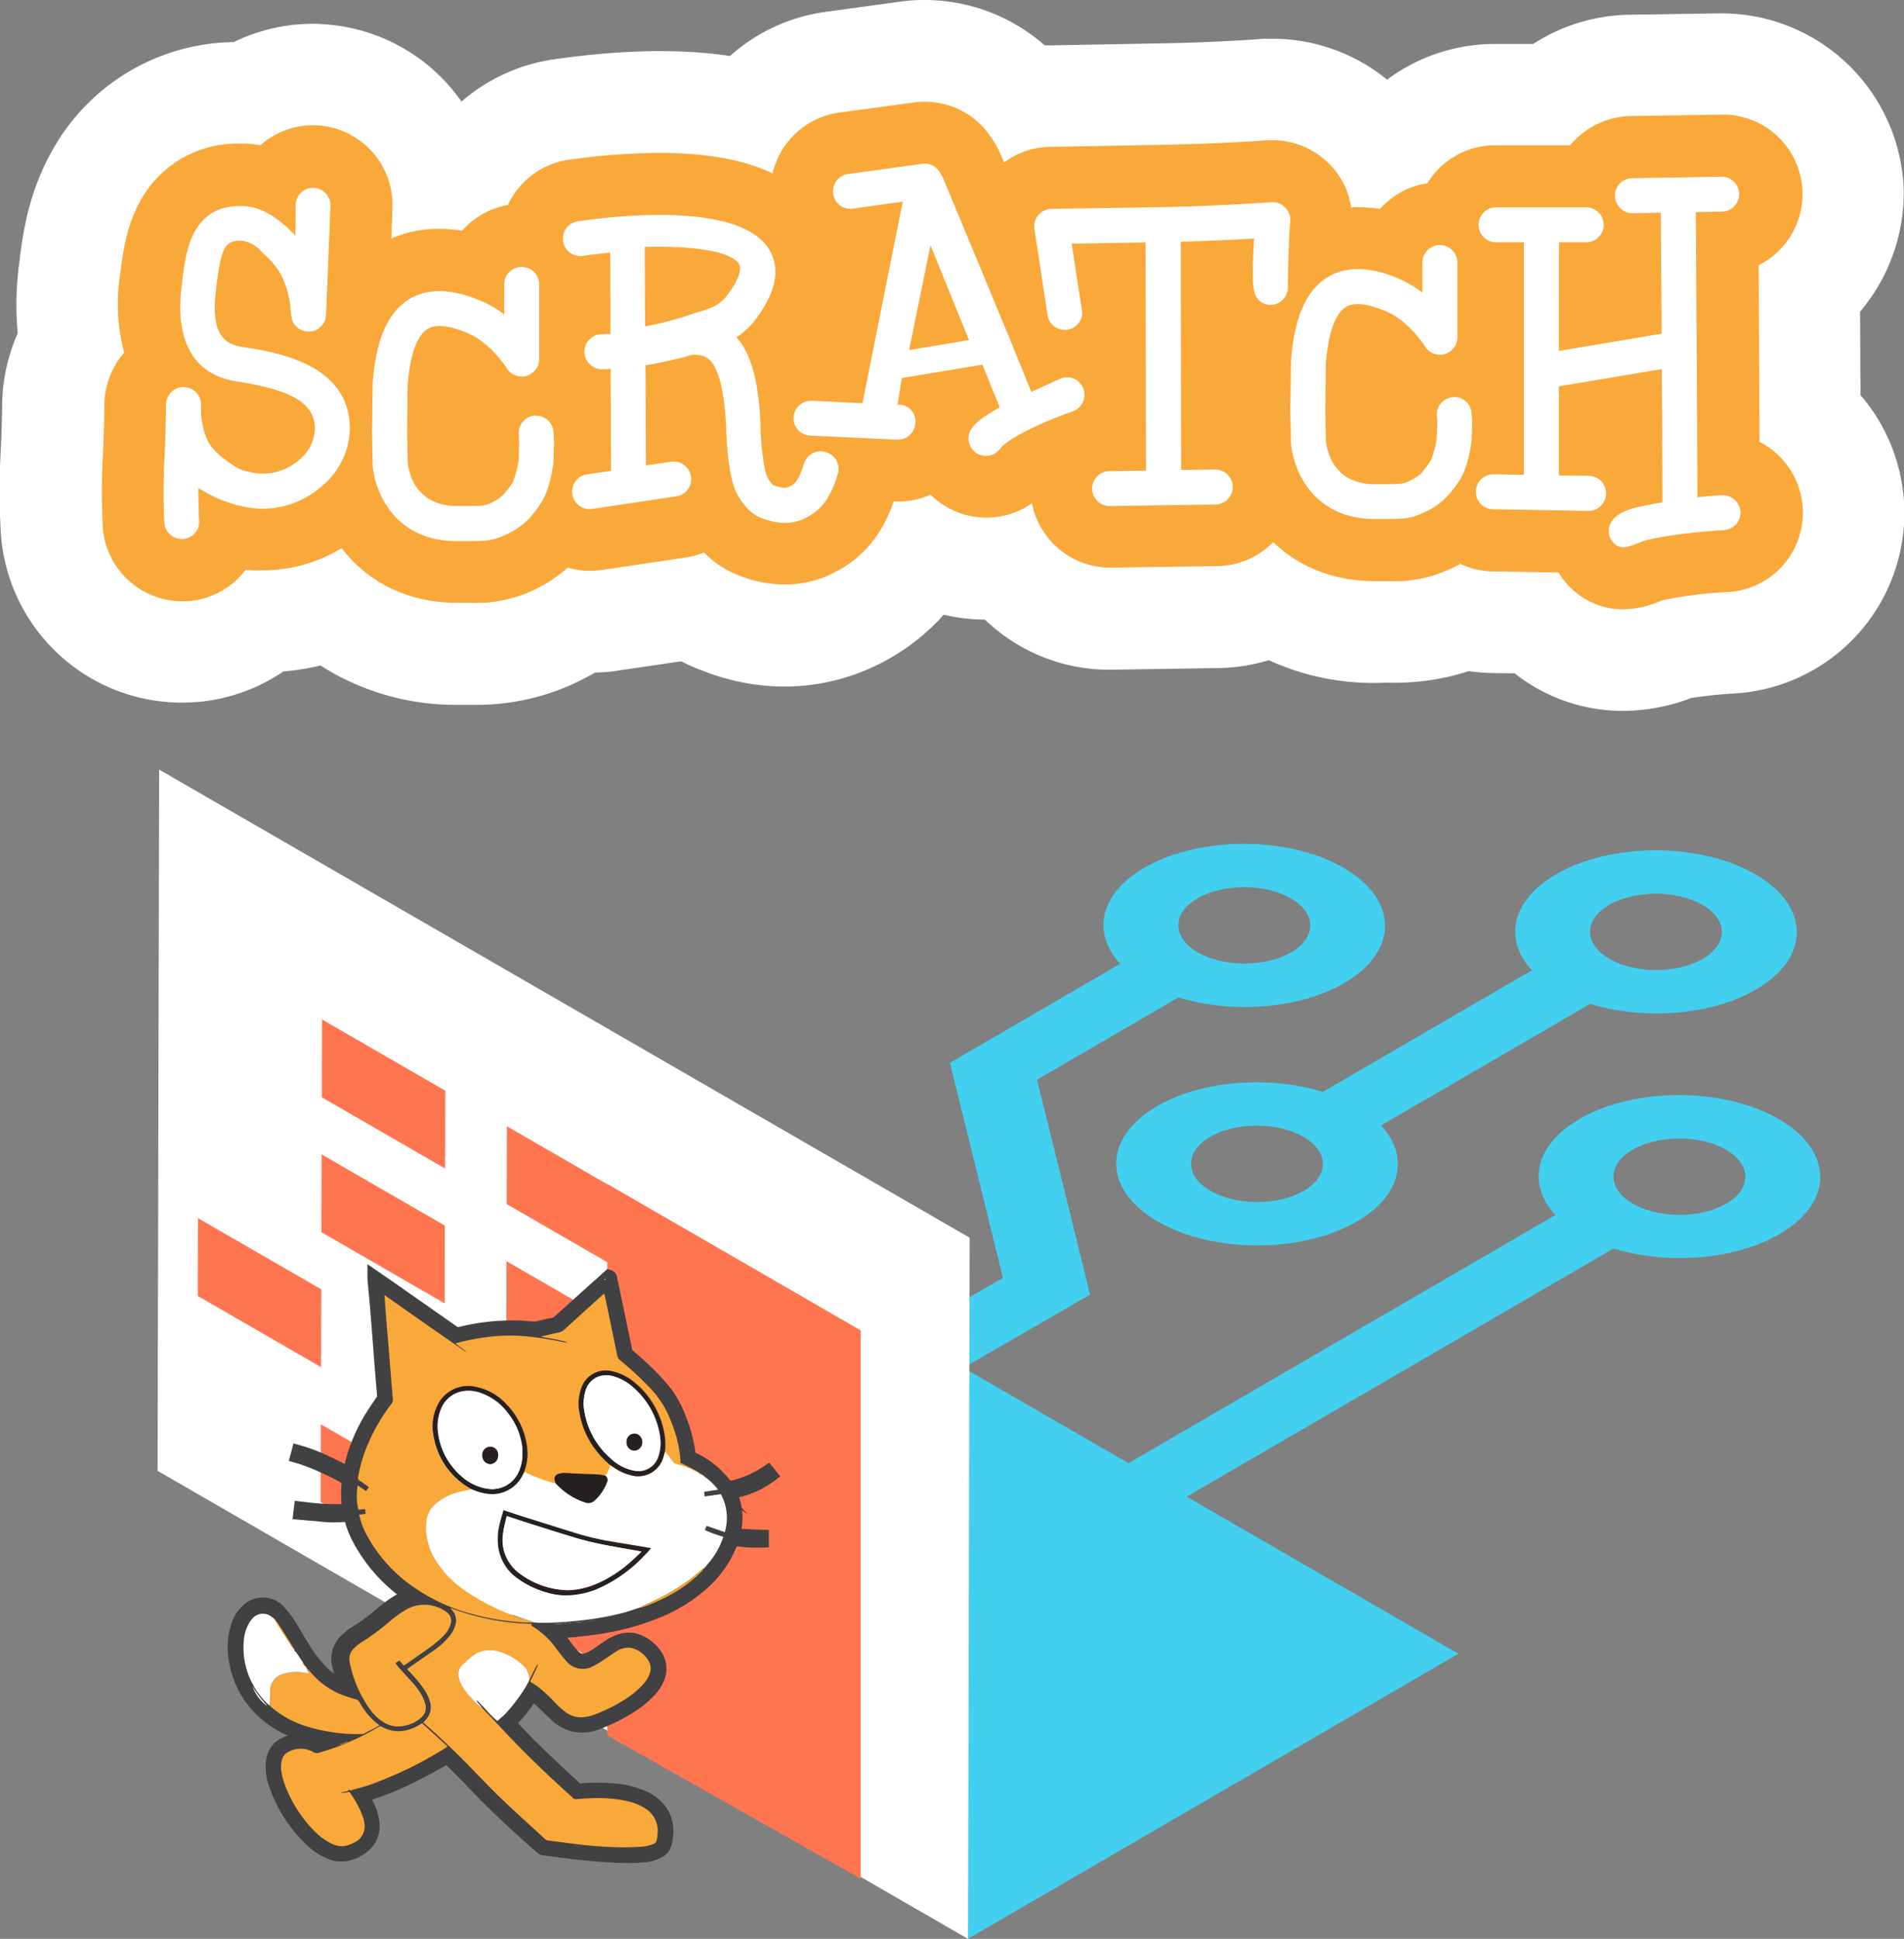 <svg xmlns="http://www.w3.org/2000/svg" viewBox="0 0 411.06 418.43">
  <rect x="0" y="0" width="411.06" height="418.43" fill="#808080" stroke="none"/>
  <defs>
    <style>
      .cls-1 {
        fill: #fff;
      }

      .cls-2 {
        fill: #f9a83a;
      }

      .cls-3 {
        fill: #43cfef;
      }

      .cls-4 {
        fill: #ff7550;
      }

      .cls-5 {
        isolation: isolate;
      }

      .cls-6 {
        fill: #414042;
      }

      .cls-7 {
        fill: none;
      }

      .cls-8 {
        fill: #f7a31f;
      }

      .cls-9 {
        fill: #262121;
      }
    </style>
  </defs>
  <title>Asset 3</title>
  <g id="Layer_2" data-name="Layer 2">
    <g id="elements">
      <g>
        <g>
          <path class="cls-1" d="M374.46,149.66a88.74,88.74,0,0,0-9.39,1,41.76,41.76,0,0,1-14.66,2.76A37.64,37.64,0,0,1,327,145.31l-5-.06a44.26,44.26,0,0,1-4.94-.41,51.3,51.3,0,0,1-16.76,2.5l-1.47,0a54.21,54.21,0,0,1-24.9-4.86A40,40,0,0,1,263,144.18l-23.12.35a38.69,38.69,0,0,1-27.24-10.81,39.75,39.75,0,0,1-8.89-1.06,46.48,46.48,0,0,1-14.69,11c-11.71,5.64-25,6-37.61,1a40.66,40.66,0,0,1-4.36-1.94l-14.15,2.07a6.5,6.5,0,0,1-.75.12c-1.32.13-2.54.22-3.73.25-1.57.91-3.1,1.66-4.51,2.35a50.55,50.55,0,0,1-22,4.6l-1.35,0c-.69,0-1.35,0-1.94,0a54,54,0,0,1-29.47-8.49,52.56,52.56,0,0,1-8,1.28,38.82,38.82,0,0,1-19.6,6.67c-.69,0-1.53.07-2.38.07a39.2,39.2,0,0,1-39-36.14v-.19a6.32,6.32,0,0,1-.06-.75,158.88,158.88,0,0,1,0-17.2c.22-3.47.31-9.45.31-10.27v-.34A39.93,39.93,0,0,1,3.83,71.9a65.7,65.7,0,0,1,.31-15l.19-1.59c.6-4.61,1.73-13.13,6.39-21.8A45.54,45.54,0,0,1,50.46,9.08a39,39,0,0,1,17.1-3.94c.56,0,1.16,0,1.72.06A39.23,39.23,0,0,1,99.63,21.92a38.94,38.94,0,0,1,19.92-9.11q22-3.15,38.05-.72a38.81,38.81,0,0,1,20.57-9.52l16-2.19A35.26,35.26,0,0,1,199.65,0a39.29,39.29,0,0,1,25.9,9.8c.35,0,.72,0,1.07,0l23.77-.44c9.92-.15,18.85-.72,20.79-.87.72-.07,1.44-.13,2.16-.13.53,0,1,0,1.44,0a39.14,39.14,0,0,1,24.68,8.83,38.91,38.91,0,0,1,23.36-7.7H331a39.3,39.3,0,0,1,20.38-6.3l20.11-.31h.34A39.37,39.37,0,0,1,411,41.18a39.77,39.77,0,0,1-9.43,26.09l.1,18a39,39,0,0,1-27.19,64.39Z"/>
          <path class="cls-2" d="M373.08,127.77a88.83,88.83,0,0,0-14.15,1.78l-.85.32a20.61,20.61,0,0,1-7.67,1.63,16,16,0,0,1-10.93-4.29,15.28,15.28,0,0,1-3-3.67l-14.19-.22a17.15,17.15,0,0,1-7-1.63c-.88.47-1.75.88-2.57,1.26A28.25,28.25,0,0,1,300,125.42l-2,0c-.37,0-.75,0-1.13,0-9.3,0-16.72-3.35-22-8.42l0,0a17.15,17.15,0,0,1-12.12,5.17l-23.14.34a17.24,17.24,0,0,1-16.82-13.9,17.15,17.15,0,0,1-20.11-.32,16.29,16.29,0,0,1-1.81-1.53,16.84,16.84,0,0,1-7,1.47h-.9c-2.73,7.61-6.92,12.47-13.41,15.6a23.24,23.24,0,0,1-10.11,2.32,26.58,26.58,0,0,1-10-2,20.84,20.84,0,0,1-7.46-4.92,15.57,15.57,0,0,1-4,1.1l-18.19,2.69a21.44,21.44,0,0,1-2.47.16,16.17,16.17,0,0,1-4.76-.69,30.13,30.13,0,0,1-8,5.14,28.71,28.71,0,0,1-12.75,2.47l-1.94,0c-.41,0-.78,0-1.13,0-11.24,0-19.69-4.88-25-11.8a32.74,32.74,0,0,1-16.94,4.79A32.3,32.3,0,0,1,53,123l-.81,1a17.18,17.18,0,0,1-11.84,5.76c-.28,0-.66,0-1.06,0a17.21,17.21,0,0,1-17.1-16l0-.34a139.3,139.3,0,0,1,0-14.82c.25-4.1.34-11,.34-11.3v0A17.43,17.43,0,0,1,26.81,76.1a40.54,40.54,0,0,1-.94-16.38l.13-1c.5-3.76,1.16-9.43,4-14.82A23.8,23.8,0,0,1,51.74,31l1.69,0a26.22,26.22,0,0,1,2.79.35,17,17,0,0,1,11.34-4.32l.18,0a17.22,17.22,0,0,1,17,17.25v.19c0,.06-.09,3-.25,7a25.71,25.71,0,0,1,10.43-2.09,30.13,30.13,0,0,1,4.85.4,17.26,17.26,0,0,1,9.87-5.54,17.79,17.79,0,0,1,1.81-3,17.17,17.17,0,0,1,11.34-6.76A145.05,145.05,0,0,1,142.4,33c10.18,0,18.26,1.48,24.4,4.42a17.18,17.18,0,0,1,14.37-13.12l16.16-2.19a13.71,13.71,0,0,1,2.32-.16,17.22,17.22,0,0,1,12.53,5.42A23.39,23.39,0,0,1,216,33.23l.78,1.84a17,17,0,0,1,10.05-3.38l24-.44c11.68-.19,22.08-.91,22.61-1l.25,0c.38,0,.75,0,1.13,0A17.29,17.29,0,0,1,287,35.39a16.67,16.67,0,0,1,4.7,9.39,11.09,11.09,0,0,1,1.41-.06,33.42,33.42,0,0,1,4.85.37,16.91,16.91,0,0,1,10.21-5.54,17.12,17.12,0,0,1,14.63-8.2H339a17.38,17.38,0,0,1,13-6.3l19.92-.31a17.16,17.16,0,0,1,7.76,32.5c.1,18.67.16,30.38.19,38.12a17.16,17.16,0,0,1-6.7,32.41Z"/>
          <polygon class="cls-2" points="200.89 52.93 196.27 75.55 209.2 73.41 200.89 52.93"/>
          <path class="cls-1" d="M52.14,74.84c-4.32-.67-6.62-3.57-5.48-12.51l.13-1.08c1-7.77,1.78-9.5,5.51-9.29a6.88,6.88,0,0,1,3.62,1.79c1.16,1.35,3.76,3.1,5.22,6.57a18.62,18.62,0,0,1,1.56,6l.23,2.19h0a3.78,3.78,0,0,0,7.42,0c.05-.25,1-23.8,1-24.19a3.8,3.8,0,0,0-3.75-3.79,3.76,3.76,0,0,0-3.77,3.75c0,.05,0,3.3-.08,6.58-3-3.23-6.77-6.13-11-6.38-11.39-.6-12.63,9.87-13.38,15.9l-.11,1.07C37.66,73.31,41.64,80.84,51,82.3c10.16,1.6,16.94,3.93,17,10.18a9.06,9.06,0,0,1-3.47,6.83,12,12,0,0,1-9.67,2.76,18.3,18.3,0,0,1-3-.76c-1.33-.74-4.69-2.78-6.38-5.14-1.44-2-1.94-5.1-2.09-7.08,0-.89,0-1.47,0-1.54a3.78,3.78,0,1,0-7.55-.11c0,.06-.09,7.44-.36,11.89a132.52,132.52,0,0,0,0,13.48,3.78,3.78,0,0,0,4,3.51,3.72,3.72,0,0,0,3.51-4s-.18-3-.16-7a29.24,29.24,0,0,0,10.72,4.21A19.27,19.27,0,0,0,69.39,105,16.58,16.58,0,0,0,75.53,92.4C75.39,78.47,59.68,76,52.14,74.84"/>
          <path class="cls-1" d="M156.87,63.9a9.5,9.5,0,0,1-2.29,2,17,17,0,0,1-3.41,1.31l-1.91.61a67,67,0,0,1-10,2.62l-.07-17.14c10-.28,18.68.84,20.35,3.71a1.86,1.86,0,0,1,.23.95c0,1.37-1,3.49-2.93,5.93m21.44,33.68a3.76,3.76,0,0,0-4.71,2.49c-1.38,4.47-2.48,4.64-3.24,5s-1.79.25-3.44-.38a6.12,6.12,0,0,1-1.29-1.88c-.61-1.25-1.29-6.5-1.37-9.5C164,82.24,162.05,76.16,159,72.8a19.11,19.11,0,0,0,3.81-3.38l.05-.12c4.62-6,5.72-11.14,3.26-15.35-6.16-10.49-33.24-7.39-41.37-6.19a3.77,3.77,0,0,0,1.09,7.47c1.93-.3,3.91-.52,5.9-.72l.06,17.56c-.62,0-1.25.06-1.85.06a3.75,3.75,0,0,0-3.77,3.76,3.79,3.79,0,0,0,3.77,3.79c.61,0,1.26,0,1.88-.07l.1,22-5.18.76a3.76,3.76,0,0,0-3.2,4.25,3.8,3.8,0,0,0,4.28,3.23L146,107.11a3.73,3.73,0,0,0,3.18-4.27,3.79,3.79,0,0,0-4.27-3.19l-5.45.81-.11-21.63a83.14,83.14,0,0,0,9.89-2.22,4.28,4.28,0,0,1,1.34,0,4.07,4.07,0,0,1,3.23,1.77c1.21,1.69,2.73,5.73,3,15.15.05,1.82.51,9.26,2.06,12.53.47,1,2.29,4.49,5.42,5.7,2.33.9,5.82,1.86,9.44.12,3.34-1.63,5.44-4,7.15-9.56a3.74,3.74,0,0,0-2.49-4.71"/>
          <path class="cls-1" d="M313.91,85.71a3.78,3.78,0,0,0-3.73,3.77l.13,1.36c0,.16-.1,3.14-.11,3.55a18.15,18.15,0,0,1-1.3,4.94,17.67,17.67,0,0,1-2.19,2.94,10.93,10.93,0,0,1-2.89,1.73c-1,.45-1.9.47-4.08.49l-2.31,0c-9.8.32-11-7.64-11.19-9.41l-.11-6.46.11-10.09c.47-6.48,2-10.84,4.3-12.25,1.77-1.1,4.61-.8,8.68.9,5,2.08,8.39,7.53,8.42,7.58a3.78,3.78,0,0,0,7-2V56.48a3.78,3.78,0,0,0-7.55,0v6.7a23.2,23.2,0,0,0-5-3c-2.35-1-9.59-4-15.49-.35-4.65,2.85-7.22,8.82-7.88,18.19l-.16,10.55.16,6.95c.39,5.9,4.86,16.92,18.95,16.48l2.11,0c2.55,0,4.75,0,7.25-1.22a15.71,15.71,0,0,0,5.31-3.56,23.44,23.44,0,0,0,3.13-4.19c1.45-2.54,2.12-6.91,2.23-7.78l.15-4.3-.14-1.57a3.73,3.73,0,0,0-3.8-3.7"/>
          <path class="cls-1" d="M375.73,110.39a3.8,3.8,0,0,0-4-3.52c-1.4.09-3.24.23-5.28.45,0-6.44-.07-19.41-.33-61.54l5.81-.1a3.78,3.78,0,0,0-.12-7.55l-19.62.33a3.78,3.78,0,0,0,.12,7.55l6.27-.1c0,8.24.1,17.12.16,26.11l-22.2,3.71.05-23.43h6.05a3.78,3.78,0,0,0,0-7.55H322.81a3.78,3.78,0,0,0,0,7.55H329L329,102.47l-6.35-.11a3.78,3.78,0,1,0-.1,7.55l20.35.35a3.78,3.78,0,0,0,.12-7.56l-6.48-.09,0-19.23,22.23-3.72c.08,14.2.14,23.69.14,28.73-5.15,1-8.57,1.39-10.67,3.73a3.73,3.73,0,0,0,.31,5.24c1.54,1.41,3.22.55,5.34-.23h0c2.16-1,9.34-2.15,18.33-2.74a3.78,3.78,0,0,0,3.54-4"/>
          <path class="cls-1" d="M196.27,75.54l4.62-22.61L209.2,73.4Zm33,6.09c-1.12.38-3.28,1.47-6.62,2.94l-4.85-11.95L203.57,38.35a10.46,10.46,0,0,0-1.17-1.84,3.79,3.79,0,0,0-3.24-1.16L183,37.57a3.78,3.78,0,0,0,1,7.49s6-.88,10.9-1.53c-1.4,6.88-7,35-8.7,43.49l-10.93-.53a3.79,3.79,0,0,0-3.95,3.59A3.75,3.75,0,0,0,174.9,94l18.76.89a3.76,3.76,0,0,0,3.94-3.59,3.54,3.54,0,0,0-3.81-3.95l.89-5.76,17.41-2.89,3.75,9.22c-2.87,1.62-4.65,2.67-6,4.45a3.77,3.77,0,0,0,6.06,4.5c1.68-2.27,8.8-5.64,15.84-8.15a3.78,3.78,0,0,0-2.56-7.11"/>
          <path class="cls-1" d="M274.51,43.64c-.11,0-11.15.81-23.5,1.06l-24,.38a3.86,3.86,0,0,0-2.84,1.34,3.69,3.69,0,0,0-.84,3L226.15,68a3.78,3.78,0,0,0,4.29,3.16,3.73,3.73,0,0,0,3.2-3.72c0-.17-1.5-9.67-2.27-14.84l15.95-.28.1,49.25-7.91.11a3.77,3.77,0,0,0-3.73,3.81,3.81,3.81,0,0,0,3.84,3.73l23-.35a3.77,3.77,0,0,0-.12-7.53l-7.5.1-.08-49.27c6.49-.18,12.05-.47,15.84-.69-.19,3.12-.28,5.48-.28,7.22,0,4,.43,4.78.75,5.37A3.59,3.59,0,0,0,276,65.38a3.9,3.9,0,0,0,2.06-3.76c0-.06.05-8.5.49-13.9a3.82,3.82,0,0,0-4-4.08"/>
          <path class="cls-1" d="M115.69,89.68A3.75,3.75,0,0,0,112,93.44l.08,2.13c0,.14-.07,3.11-.07,3.54a21.09,21.09,0,0,1-1.29,4.93,16.74,16.74,0,0,1-2.25,2.9,9.72,9.72,0,0,1-2.86,1.77c-.94.44-1.89.46-4.09.49l-2.28,0c-9.81.28-11.06-7.68-11.21-9.44l-.13-6.46L88,83.25c.48-6.47,2-10.83,4.29-12.24,1.78-1.1,4.64-.81,8.68.89,5,2.09,8.42,7.54,8.44,7.59a3.79,3.79,0,0,0,7-2V61.19a3.78,3.78,0,0,0-7.55,0v6.69a21.41,21.41,0,0,0-5-2.93c-2.39-1-9.62-4-15.54-.36-4.62,2.84-7.19,8.8-7.87,18.2l0,.21-.13,10.31v.13l.13,6.67,0,.17c.39,5.9,4.84,16.92,19,16.5l2.12,0c2.54,0,4.72,0,7.22-1.2a16.74,16.74,0,0,0,5.36-3.58,25.15,25.15,0,0,0,3.08-4.18c1.45-2.54,2.13-6.93,2.24-7.78l.15-4.46-.11-2.16a3.77,3.77,0,0,0-3.84-3.69"/>
        </g>
        <g>
          <g>
            <path class="cls-3" d="M384,241.49c-11.91-6.88-31.15-6.88-43,0-9.65,5.61-11.38,14.07-5.21,20.73l-92.16,53.55L208,295.19l27.35-15.79L223.89,233l30.54-17.74c11.51,3.55,26.12,2.52,35.77-3.09,11.83-6.87,11.76-18-.15-24.9s-31.15-6.87-43,0c-9.65,5.61-11.38,14.07-5.21,20.73l-36.75,21.36,11.44,46.42-21.12,12.18L139.9,255.88,34,317.41l175,101L314.87,356.9,256.2,323l92.16-53.56c11.52,3.55,26.12,2.53,35.77-3.09C396,259.51,395.9,248.36,384,241.49ZM258.54,193.87c5.54-3.22,14.55-3.22,20.13,0s5.61,8.44.06,11.66-14.54,3.22-20.13,0S253,197.09,258.54,193.87Zm114.13,65.9c-5.54,3.22-14.55,3.22-20.13,0s-5.6-8.43-.06-11.65,14.55-3.22,20.13,0S378.22,256.55,372.67,259.77Z"/>
            <path class="cls-3" d="M285.58,235.64c-11.51-3.56-26.11-2.53-35.77,3.08-11.83,6.88-11.77,18,.14,24.9s31.15,6.88,43,0c9.66-5.61,11.39-14.07,5.21-20.73l45.15-26.24c11.52,3.55,26.12,2.53,35.78-3.09,11.83-6.87,11.77-18-.14-24.89s-31.15-6.88-43,0c-9.66,5.61-11.39,14.07-5.22,20.73ZM281.47,257c-5.55,3.22-14.56,3.22-20.13,0s-5.61-8.44-.07-11.66,14.55-3.22,20.13,0S287,253.78,281.47,257Zm65.94-61.71c5.53-3.22,14.55-3.22,20.13,0s5.6,8.44.06,11.65-14.55,3.22-20.12,0S341.87,198.5,347.41,195.29Z"/>
          </g>
          <g>
            <polygon class="cls-1" points="34.36 166.09 34.02 317.41 208.99 418.43 209.34 267.11 34.36 166.09"/>
            <polygon class="cls-4" points="185.81 405.46 185.81 287.11 131.1 255.52 131.1 374.51 185.81 405.46"/>
          </g>
          <g>
            <g class="cls-5">
              <polygon class="cls-4" points="96.14 235.39 96.09 252.18 69.47 236.81 69.52 220.02 96.14 235.39"/>
            </g>
            <polygon class="cls-4" points="166.44 363.47 166.39 380.25 109.15 347.2 109.19 330.43 166.44 363.47"/>
            <polygon class="cls-4" points="139.9 318.99 139.86 335.77 82.61 302.72 82.66 285.94 139.9 318.99"/>
            <polygon class="cls-4" points="166.6 305.24 166.55 322.02 109.31 288.97 109.36 272.19 166.6 305.24"/>
            <polygon class="cls-4" points="166.69 276.12 166.64 292.91 109.39 259.86 109.44 243.07 166.69 276.12"/>
            <polygon class="cls-4" points="96.05 264.51 96.01 281.29 69.39 265.92 69.44 249.14 96.05 264.51"/>
            <polygon class="cls-4" points="69.36 278.26 69.31 295.04 42.69 279.68 42.74 262.89 69.36 278.26"/>
            <polygon class="cls-4" points="95.89 322.74 95.84 339.52 69.23 324.16 69.27 307.38 95.89 322.74"/>
          </g>
          <g>
            <path class="cls-6" d="M119.6,352.18a1,1,0,0,0,.1.19,23.81,23.81,0,0,1,2.66,3.26,16.06,16.06,0,0,0,1,1.29,7.29,7.29,0,0,0,.74.73,2.55,2.55,0,0,0,2.63.47,9.37,9.37,0,0,0,2.25-1.2c.75-.52,1.49-1.06,2.25-1.57a10.11,10.11,0,0,1,2.6-1.32,5.65,5.65,0,0,1,4.27.28,8.4,8.4,0,0,1,3.17,2.62,5.15,5.15,0,0,1,.64,5.26,9.09,9.09,0,0,1-1.81,2.73,22.49,22.49,0,0,1-5.1,3.95,37.72,37.72,0,0,1-6.15,2.94,8.65,8.65,0,0,1-5,.45,8.38,8.38,0,0,1-3.5-1.78c-.75-.65-1.44-1.38-2.16-2.07l-2.66-2.51a7,7,0,0,0-.58-.47,38.14,38.14,0,0,1-5.08,6.39c.09.11.16.22.25.32,4.52,4.89,9.38,9.44,14.3,13.93a.9.9,0,0,0,.78.21,38.71,38.71,0,0,1,6.09-.1,21.8,21.8,0,0,1,7.14,1.46,9.3,9.3,0,0,1,4.06,3,7.41,7.41,0,0,1,1.41,4.88,17.74,17.74,0,0,1-.29,2.05,2.77,2.77,0,0,1-1.45,1.94,7.44,7.44,0,0,1-2.6.81,35.75,35.75,0,0,1-7.31.17c-2.38-.13-4.76-.31-7.12-.56-2.57-.27-5.13-.63-7.69-1a1.28,1.28,0,0,1-.62-.32c-5.41-4.74-10.67-9.63-15.61-14.86-1.48-1.57-3.06-3-4.65-4.61A97.15,97.15,0,0,1,87.71,384a65.47,65.47,0,0,1-9.46,3.67l.33.57a15,15,0,0,1,1.78,4.26,6.92,6.92,0,0,1,.1,2.72,5.41,5.41,0,0,1-1.8,3.18,8.35,8.35,0,0,1-3.92,1.86,6.15,6.15,0,0,1-3.75-.53,12.74,12.74,0,0,1-3.72-2.52A29.51,29.51,0,0,1,59.47,385a11.12,11.12,0,0,1-.65-4.08,7.46,7.46,0,0,1,.24-1.62,4.29,4.29,0,0,1,2.18-2.81,7.27,7.27,0,0,1,6.74-.28,1.22,1.22,0,0,0,1,.06c.62-.22,1.26-.4,1.88-.69-.89-.18-1.79-.34-2.68-.55A25.32,25.32,0,0,1,59,371.17a19.2,19.2,0,0,1-8.11-12.65,14.78,14.78,0,0,1,.57-7.88,7.43,7.43,0,0,1,2-3.09,4.75,4.75,0,0,1,6.88.29,19.7,19.7,0,0,1,2,2.49c1.18,1.82,2.27,3.71,3.42,5.56a26.94,26.94,0,0,0,3.82,4.89,15.13,15.13,0,0,0,4.47,3,2.74,2.74,0,0,0,.4.15h.16c0-.16-.08-.3-.13-.45-.39-1.32-.84-2.63-1.17-4a5.58,5.58,0,0,1,1.76-5.81A11.45,11.45,0,0,1,77,352.3a42.26,42.26,0,0,0,5.25-3.87,26.58,26.58,0,0,1,4.29-3.1c.68-.37,1.39-.67,2.13-1l-.54-.38a34.25,34.25,0,0,1-10.51-11.62,19.84,19.84,0,0,1-1.94-5.05l-.08-.28a39.06,39.06,0,0,1-5.41.11c-1.77-.18-3.55-.33-5.4-.49l.13-1.09a42.11,42.11,0,0,0,10.46.36,23,23,0,0,1-.08-6.58,45.53,45.53,0,0,0-5.46-2.83,42.71,42.71,0,0,0-5.72-2.18l.26-1A37.67,37.67,0,0,1,70,315.38c1.82.84,3.61,1.75,5.45,2.65,0-.25.11-.52.17-.8a36.69,36.69,0,0,1,4.78-11.74c.7-1.14,1.48-2.24,2.25-3.34a1.13,1.13,0,0,0,.22-.79q-.54-6.28-1-12.59c-.27-3.26-.52-6.53-.79-9.79-.08-1-.16-2.07-.25-3.11v-.36l.55.38q8.41,5.85,16.82,11.73a1.09,1.09,0,0,0,1,.17,45.77,45.77,0,0,1,12.39-1.4c1,0,2,.12,2.92.21a5.33,5.33,0,0,0,1.69-.08c1.17-.29,2.34-.55,3.51-.8a1.83,1.83,0,0,0,.95-.5l10.17-9.14.71-.64c.3.08.32.31.37.53q1.1,5.31,2.21,10.62c.36,1.73.74,3.46,1.08,5.19a1.16,1.16,0,0,0,.47.68,67,67,0,0,1,5.6,5.18c.77.81,1.51,1.66,2.23,2.51a20.72,20.72,0,0,1,3.07,5.39,31.13,31.13,0,0,1,2.3,8.63c0,.08,0,.16,0,.26a19.16,19.16,0,0,1,8.17,6.62c2,0,5.52-1.38,8.79-3.49l.64.8a19.77,19.77,0,0,1-8.84,3.72,12.9,12.9,0,0,1,.85,9,20.37,20.37,0,0,0,3.09.38c1,.07,2,.08,3.09.12v1a35.92,35.92,0,0,1-6.45-.42,2.15,2.15,0,0,0-.11.25,22.1,22.1,0,0,1-6.66,9.63,34.41,34.41,0,0,1-9.95,5.94,55.08,55.08,0,0,1-11.62,3.17,73.56,73.56,0,0,1-9.83,1Zm32.52-13.88.12-.13h0l.12-.13h0l.42-.52a16.63,16.63,0,0,0,3.33-5.86,27.91,27.91,0,0,1-4-1.45l.4-.89,3.92,1.34a10.71,10.71,0,0,0-.85-8.18l-3.5.48-.12-1,3-.47a12.54,12.54,0,0,0-2.89-2.8l-.16-.17h0l-.37-.26h0c-.05-.2-.16-.3-.38-.25h0a.27.27,0,0,0-.37-.25h0a1.88,1.88,0,0,0-.42-.38l-3-1.54c-.16-.08-.33-.14-.48-.21,0-.57-.05-1.1-.11-1.63a28.91,28.91,0,0,0-2-7.47,21.06,21.06,0,0,0-4.09-6.67,71.14,71.14,0,0,0-6.78-6.33,1.86,1.86,0,0,1-.7-1.15q-1.27-6.21-2.58-12.42c-.06-.27-.13-.54-.22-.9l-.75.66q-4,3.61-8,7.24a2,2,0,0,1-1,.49l-3.39.76a4.52,4.52,0,0,0-.51.2l1.52.26,1.44.27c.46.09.93.17,1.38.3a2.56,2.56,0,0,1,1.31.48,79.6,79.6,0,0,0-8-1.33,40,40,0,0,0-8.11-.06,48.31,48.31,0,0,0-8,1.5c.82.74,1.74,1.2,2.43,2-5.93-4-11.78-8.19-17.77-12.4,0,.59.08,1,.11,1.46.1,1.26.19,2.51.29,3.77.19,2.33.39,4.66.58,7,.14,1.68.27,3.37.4,5.05s.29,3.57.45,5.35a1.08,1.08,0,0,1-.26.83,40.1,40.1,0,0,0-5,8.48,31.45,31.45,0,0,0-2.24,7.4.67.67,0,0,0,.35.8c.55.34,1.07.73,1.6,1.11a3.53,3.53,0,0,1,.35.33l-.62.77-1.76-1.24a13.17,13.17,0,0,0,.15,5.23l1.46-.08.1,1-1.39.19a16.56,16.56,0,0,0,1.62,4.36,32.12,32.12,0,0,0,8.53,10.09,40,40,0,0,0,14.31,7,54.39,54.39,0,0,0,11.55,1.81c.61,0,1.22,0,1.82,0,.41,0,.81.08,1.21.08a75.7,75.7,0,0,0,8-.41,66.43,66.43,0,0,0,10-1.75c1.17-.31,2.31-.73,3.46-1.1a4.64,4.64,0,0,0,.65-.11,41.4,41.4,0,0,0,6-2.66,28.21,28.21,0,0,0,6.86-5.13,3.71,3.71,0,0,0,.36-.52h0l.12-.13h0l.12-.13Zm-47.88,30.41h0l-.13-.14h0c-.21-.24-.44-.47-.64-.73s-.53-.4-.56-.92c1.57,1.5,2.79,3.16,4.44,4.48.63-.57,1.26-1.08,1.82-1.66a38.21,38.21,0,0,0,4-5.22,19,19,0,0,0,1.09-2l1.65-3.26.17.08c-.49,1.22-1.11,2.39-1.65,3.56.61.4,1.2.76,1.75,1.17a33.2,33.2,0,0,1,3.53,3.28,23.06,23.06,0,0,0,2.06,1.9,5.71,5.71,0,0,0,4.38,1.32,10.23,10.23,0,0,0,2.18-.54,34.37,34.37,0,0,0,6.64-3.33,19,19,0,0,0,3.79-3.07,6.4,6.4,0,0,0,1.54-2.53,3,3,0,0,0-.2-2.43,5.91,5.91,0,0,0-3.72-2.94,3,3,0,0,0-.6-.08,4.63,4.63,0,0,0-2.71.79c-.85.53-1.65,1.13-2.49,1.67a23.72,23.72,0,0,1-2.5,1.51,4.56,4.56,0,0,1-5.78-1,24.74,24.74,0,0,1-1.58-1.94c-.57-.71-1.08-1.48-1.68-2.17a19.18,19.18,0,0,0-4-3.42c-.21-.13-.44-.22-.25-.58a53.12,53.12,0,0,1-17.48-3.4c0,.1,0,.13,0,.14l.35.42a3.19,3.19,0,0,1,.73,2.67,6.37,6.37,0,0,1-1.5,3,14.57,14.57,0,0,1-3,2.76l-5.4,3.78c-.19.13-.38.28-.6.45l.49.54a29.27,29.27,0,0,1,3.21,3.91,9,9,0,0,1,1.2,2.53,4,4,0,0,1-1.09,4.14l-.34.37.47.43q4.74,4.19,9.17,8.7c2.38,2.42,4.7,4.91,7.15,7.26,3.11,3,6.33,5.86,9.5,8.79a1.29,1.29,0,0,0,.7.32c1.92.23,3.83.49,5.75.72a90.3,90.3,0,0,0,9.85.75c1.65,0,3.3-.06,4.94-.18A9.24,9.24,0,0,0,141,398a1.14,1.14,0,0,0,.83-1c0-.29.1-.56.14-.85a5.77,5.77,0,0,0-2.95-6.07,12,12,0,0,0-3.87-1.44,29.87,29.87,0,0,0-7.89-.55c-.92.05-1.83.1-2.74.19a.94.94,0,0,1-.86-.31c-.39-.39-.8-.76-1.21-1.13-5.14-4.63-10.09-9.46-14.8-14.54-1.08-1.16-2.18-2.31-3.27-3.46ZM64.06,356.87l-.25-.38h0l-.38-.61h0c-.26-.47-.49-1-.78-1.43-.87-1.4-1.74-2.79-2.64-4.17a4.6,4.6,0,0,0-.62-.63h0c-.12-.32-.27-.59-.66-.62a3,3,0,0,0-4.12,0,6.75,6.75,0,0,0-1.07,1.47,9.19,9.19,0,0,0-1,3.62,16.43,16.43,0,0,0,2.08,9.56,15.87,15.87,0,0,0,3.49,4.37,2,2,0,0,0,.19.22A21.22,21.22,0,0,0,66,372.52a38.6,38.6,0,0,0,12,1.7,1.07,1.07,0,0,0,.47-.09c1-.51,2-1,3-1.55a2.47,2.47,0,0,0,.33-.28c-.33-.26-.62-.48-.89-.71a15.44,15.44,0,0,1-3.34-4.25,1.22,1.22,0,0,0-.82-.63,34.09,34.09,0,0,1-3.41-1.14,17.14,17.14,0,0,1-6.66-5.11,3.8,3.8,0,0,0-.47-.42h0c0-.18,0-.29-.24-.25h0c.1-.16,0-.22-.13-.24h0l-.61-.87h0l-.25-.37h0l-.25-.37h0l-.25-.37h0l-.25-.37h0l-.24-.38Zm58.66-6.57h-1.06l-2.59.15c.51,0,1,0,1.52,0s.75-.08,1.13-.13h1c.16,0,.36.11.46-.13l2-.12c.35,0,.7-.09,1-.13l2.23-.35a9,9,0,0,0-1.37.13c-.31.05-.61.13-.91.19l-3.1.28ZM82.11,372.46l-1,.62a52.13,52.13,0,0,1-12.2,5.2,1.55,1.55,0,0,1-1.26-.12,5.47,5.47,0,0,0-5.48,0,2.55,2.55,0,0,0-1.28,1.56,5.21,5.21,0,0,0-.2,2.11,13.81,13.81,0,0,0,.85,3.49,28.49,28.49,0,0,0,6.46,10,12.87,12.87,0,0,0,3.53,2.59,5,5,0,0,0,2.6.55,6.13,6.13,0,0,0,2.13-.69,3.86,3.86,0,0,0,2.38-4.25,6.94,6.94,0,0,0-.2-1,21.21,21.21,0,0,0-3.06-5.8,7.86,7.86,0,0,1-2,.25,7.2,7.2,0,0,1,1.44-.35c.27,0,.36-.18.39-.45.19.23.33.3.57.23,1.22-.37,2.47-.67,3.68-1.08a83,83,0,0,0,16.84-8.13c.09-.05.17-.14.33-.26l-5.5-5C88.23,373.71,85.27,374.32,82.11,372.46Zm5-13c.16-.11.27-.16.37-.23,1.85-1.29,3.72-2.56,5.54-3.89a22.27,22.27,0,0,0,2.46-2.09,6.38,6.38,0,0,0,1.72-2.56,2.31,2.31,0,0,0-.83-2.81,3.46,3.46,0,0,0-.46-.32,8,8,0,0,0-8.19-.24,22.66,22.66,0,0,0-3.43,2.43,49.19,49.19,0,0,1-6.21,4.61,9.6,9.6,0,0,0-1.67,1.32,3.17,3.17,0,0,0-.94,3.07,26.31,26.31,0,0,0,4.58,10.42,9.83,9.83,0,0,0,2.48,2.33,6,6,0,0,0,4.77.92A7.42,7.42,0,0,0,91,370.56a2.71,2.71,0,0,0,.84-2.77,8.27,8.27,0,0,0-.58-1.6,14.47,14.47,0,0,0-2.34-3.27c-.92-1-1.87-2-2.79-3.06-.27-.3-.5-.62-.77-1l.88-.54Zm-32.63,4.44A8.69,8.69,0,0,0,57.56,368s0-.09,0-.11A22.28,22.28,0,0,1,54.49,363.86Zm18.94,12.56,0,.13,1.6-.66,0-.08Z"/>
            <path class="cls-6" d="M135.4,402.05c-1,0-2,0-3.26-.1-2.54-.15-4.89-.33-7.18-.57-2.13-.23-4.27-.52-6.34-.8l-1.39-.18a2.71,2.71,0,0,1-1.38-.67c-6.33-5.56-11.32-10.31-15.7-15-1-1-2-2-3.1-3.1l-.72-.7c-2.73,1.61-5.43,3-8,4.26a72,72,0,0,1-8,3.22,14.15,14.15,0,0,1,1.4,3.69,8.34,8.34,0,0,1,.11,3.28,6.83,6.83,0,0,1-2.26,4A9.8,9.8,0,0,1,75,401.61a7.5,7.5,0,0,1-4.61-.62,14.34,14.34,0,0,1-4.13-2.79,31,31,0,0,1-8.17-12.73,12.32,12.32,0,0,1-.73-4.6,9.89,9.89,0,0,1,.28-1.9,5.8,5.8,0,0,1,2.87-3.71,10.44,10.44,0,0,1,1.58-.7,22.93,22.93,0,0,1-3.92-2.23,20.66,20.66,0,0,1-8.7-13.56,17,17,0,0,1,0-6.59l-.07-.23.09.16a14.85,14.85,0,0,1,.58-2,8.63,8.63,0,0,1,2.41-3.66,6.19,6.19,0,0,1,8.89.41,23.11,23.11,0,0,1,2.09,2.66c.7,1.1,1.38,2.21,2,3.33.46.75.91,1.5,1.38,2.25a27.41,27.41,0,0,0,1.88,2.68h0a22.26,22.26,0,0,0,1.74,2,12.55,12.55,0,0,0,1.68,1.41c-.12-.42-.24-.85-.35-1.29a7,7,0,0,1,2.19-7.21,13.35,13.35,0,0,1,2.12-1.61,40.66,40.66,0,0,0,5.08-3.74,27.88,27.88,0,0,1,4.53-3.26l0,0A35.47,35.47,0,0,1,76.33,333a21.46,21.46,0,0,1-1.85-4.53h-.27a28.16,28.16,0,0,1-4.2,0c-1.23-.13-2.46-.24-3.71-.34l-3.14-.28.47-3.95,2.08.23a56.29,56.29,0,0,0,6.38.48c.58,0,1.13,0,1.66,0a23.17,23.17,0,0,1,0-4.56,46.9,46.9,0,0,0-4.53-2.28,40.53,40.53,0,0,0-5.53-2.11l-1.33-.38,1-3.78,1.41.4a38.31,38.31,0,0,1,5.85,2.19c1.27.59,2.53,1.21,3.79,1.84l0,0a38,38,0,0,1,4.75-11.19c.63-1,1.32-2,2-3l.26-.38c-.36-4.17-.7-8.33-1-12.5l-.51-6.46L79.33,276c0-.1,0-.2,0-.34v-2.83l5.23,3.6q7.16,5,14.29,10a48.06,48.06,0,0,1,11.29-1.46l1.43,0c1,0,1.89.11,2.8.19h.19a3.79,3.79,0,0,0,1.23,0c1.09-.27,2.25-.53,3.56-.8a.59.59,0,0,0,.28-.16c2.85-2.58,5.71-5.14,8.57-7.71l2.9-2.6.75.21a1.85,1.85,0,0,1,1.37,1.56l2.23,10.67.33,1.57c.24,1.16.49,2.32.72,3.48l0,0a68.78,68.78,0,0,1,5.72,5.29c.7.74,1.42,1.55,2.28,2.57a22.21,22.21,0,0,1,3.29,5.75,32.34,32.34,0,0,1,2.34,8.5,20.36,20.36,0,0,1,7.56,6.08,21.14,21.14,0,0,0,7.31-3.2l1.08-.7,2.37,2.94-1.17.89a20.22,20.22,0,0,1-7.72,3.63,13.24,13.24,0,0,1,.56,2.23l1.28,1.39-1.21-.82a14.77,14.77,0,0,1-.09,4c.37,0,.75.07,1.13.09l.4,0c.68.06,1.36.07,2,.09l2.36.08v3.74l-1.36.06a33.75,33.75,0,0,1-5.58-.28,23.83,23.83,0,0,1-6.77,9.39A35.49,35.49,0,0,1,142,349.28a56.45,56.45,0,0,1-11.91,3.26c-2.58.42-5.12.72-7.59.89l.65.88.35.48q.47.61,1,1.2a4.5,4.5,0,0,0,.58.57,1.11,1.11,0,0,0,.75.31,1.55,1.55,0,0,0,.49-.09,7.71,7.71,0,0,0,1.9-1l.94-.66c.44-.31.88-.62,1.33-.92a11.63,11.63,0,0,1,3-1.5,7.13,7.13,0,0,1,5.33.36,9.66,9.66,0,0,1,3.7,3.06,6.57,6.57,0,0,1,.81,6.63,10.41,10.41,0,0,1-2.09,3.17,23.4,23.4,0,0,1-5.41,4.2,39.14,39.14,0,0,1-6.39,3.06,10,10,0,0,1-5.84.5,9.77,9.77,0,0,1-4.1-2.09c-.55-.46-1-1-1.54-1.44l-.69-.67-2-1.88a38.31,38.31,0,0,1-3.42,4.29c4,4.3,8.29,8.33,13.38,13a40,40,0,0,1,6.19-.09,22.6,22.6,0,0,1,7.6,1.57,10.65,10.65,0,0,1,4.66,3.49,8.88,8.88,0,0,1,1.68,5.8,14.21,14.21,0,0,1-.25,1.91l-.06.31a4.16,4.16,0,0,1-2.14,2.94,8.81,8.81,0,0,1-3.1,1A29.11,29.11,0,0,1,135.4,402.05Zm-16.83-6.24,2.54.32,3.15.4a91.65,91.65,0,0,0,9.7.73h.48c1.29,0,2.71-.05,4.33-.17a7.25,7.25,0,0,0,1.59-.4h0c0-.14,0-.29.07-.43s0-.2.05-.3a4.35,4.35,0,0,0-2.28-4.68,10.53,10.53,0,0,0-3.42-1.27,29.5,29.5,0,0,0-7.52-.52c-1,.05-1.82.1-2.67.19a2.35,2.35,0,0,1-2-.73c-.37-.37-.75-.72-1.14-1.07-3.94-3.55-7.7-7.15-11.2-10.75l.16.32-7.29-7.84,0-.05,0,0,.2-.2,0-.06-.22.19-.18-.2c-.18-.2-.35-.4-.51-.61a2.37,2.37,0,0,1-.85-1.69l0-.53-4.22-8.09,5.49,6.38,1.18,1.12c.65.63,1.25,1.28,1.82,1.9s1.07,1.18,1.63,1.71c.28-.25.55-.5.8-.75a34.31,34.31,0,0,0,3.57-4.64l.28-.4a9.51,9.51,0,0,0,.65-1.2c.11-.24.23-.47.34-.69l2.27-4.47,2.65,1.22-.51,1.26c-.34.86-.75,1.69-1.13,2.48l0,0q.4.25.78.54A31.09,31.09,0,0,1,120.4,366l.33.34a20.73,20.73,0,0,0,1.93,1.78,4.3,4.3,0,0,0,3.31,1,8.25,8.25,0,0,0,1.87-.46,33,33,0,0,0,6.37-3.19,17.3,17.3,0,0,0,3.5-2.83,5.08,5.08,0,0,0,1.23-2,1.58,1.58,0,0,0-.07-1.33,4.5,4.5,0,0,0-2.85-2.27,1.44,1.44,0,0,0-.3,0h-.12a3.35,3.35,0,0,0-1.78.59c-.44.27-.87.57-1.3.87s-.76.53-1.16.78l-.42.27a20.15,20.15,0,0,1-2.23,1.32,6,6,0,0,1-7.42-1.33,19.8,19.8,0,0,1-1.36-1.62l-.33-.42c-.22-.29-.44-.58-.65-.88s-.64-.86-1-1.24a17.46,17.46,0,0,0-3.74-3.16,2.21,2.21,0,0,1-.49-.39,55.32,55.32,0,0,1-13.88-2.38,5.5,5.5,0,0,1-.07,1.06,7.82,7.82,0,0,1-1.8,3.61,15.59,15.59,0,0,1-3.29,3l-3.49,2.45-1.2.84a27.18,27.18,0,0,1,2.77,3.45,10.36,10.36,0,0,1,1.37,2.93,5.41,5.41,0,0,1-.8,4.77c2.93,2.61,5.84,5.38,8.65,8.25.76.77,1.51,1.55,2.27,2.33,1.57,1.63,3.2,3.32,4.85,4.9,2.11,2,4.31,4,6.44,6Zm-53.74-17a4.15,4.15,0,0,0-2,.55,1.18,1.18,0,0,0-.6.74,3.9,3.9,0,0,0-.14,1.54,12.35,12.35,0,0,0,.76,3.12A27.06,27.06,0,0,0,69,394.27a11.59,11.59,0,0,0,3.13,2.31A3.69,3.69,0,0,0,74,397a4.84,4.84,0,0,0,1.63-.55,2.45,2.45,0,0,0,1.59-2.83,5.59,5.59,0,0,0-.16-.77,16.57,16.57,0,0,0-2.35-4.6,4.91,4.91,0,0,1-1.46.09L67,387.6l6-2a8.14,8.14,0,0,1,1-.28l.38-2.49,1.69,2,.91-.25c.74-.2,1.44-.4,2.13-.63a80.24,80.24,0,0,0,15.29-7.24L91,373.62a9.14,9.14,0,0,1-8.82.48l-.35.21a54.62,54.62,0,0,1-12.53,5.35,2.9,2.9,0,0,1-2.31-.24A4.53,4.53,0,0,0,64.83,378.85Zm-8.08-29.2a1.56,1.56,0,0,0-1.1.39,5.4,5.4,0,0,0-.84,1.16,8,8,0,0,0-.82,3.07A15,15,0,0,0,55.9,363a13.88,13.88,0,0,0,3.17,4l.24.27a19.62,19.62,0,0,0,7.1,3.92,36.71,36.71,0,0,0,11.53,1.62l1.42-.71a17.28,17.28,0,0,1-3-4,33.8,33.8,0,0,1-3.56-1.2,18,18,0,0,1-6.54-4.74l-.09.15-.77-1-2.21.38,1.07-1.81-.87-1.09.19,0-.74-1.05h.06l-.31-.46.78-.53-.8.5-.38-.62.73-.47-.76.41-.25-.48c-.15-.3-.31-.59-.48-.88q-1.29-2.08-2.63-4.15l-.17-.15-.25-.24-.24-.24H58l-.39-.47A1.21,1.21,0,0,0,56.75,349.65Zm34.75-2a6.27,6.27,0,0,0-3.09.85,21.4,21.4,0,0,0-3.21,2.27,48.9,48.9,0,0,1-6.4,4.75,8,8,0,0,0-1.4,1.12,1.76,1.76,0,0,0-.54,1.74,24.74,24.74,0,0,0,4.33,9.85,8.7,8.7,0,0,0,2.11,2A4.64,4.64,0,0,0,87,371a5.93,5.93,0,0,0,3-1.46,1.28,1.28,0,0,0,.45-1.39,8.2,8.2,0,0,0-.48-1.32,13.43,13.43,0,0,0-2.12-2.95l-1.53-1.68c-.42-.45-.85-.91-1.26-1.38-.21-.23-.4-.48-.6-.74l-1.21-1.56,3.28-2,.87,1,.84-.59c1.33-.91,2.66-1.83,4-2.78a23.29,23.29,0,0,0,2.32-2,5,5,0,0,0,1.35-2,.91.91,0,0,0-.36-1.23,2.22,2.22,0,0,0-.27-.19A7.64,7.64,0,0,0,91.5,347.68ZM65,360.63a1.2,1.2,0,0,0,.44.28l.28-.35.07-.57-.46-.07-.49.35A1.14,1.14,0,0,0,65,360.63Zm50.36-11.92.46,0c.24,0,.47,0,.7,0a73.46,73.46,0,0,0,7.82-.4,64.1,64.1,0,0,0,9.78-1.71c.76-.2,1.5-.45,2.29-.71l1.11-.37.19-.05.27,0,.16,0a39.12,39.12,0,0,0,5.79-2.55,27,27,0,0,0,6.53-4.87.28.28,0,0,1,0-.09c0-.08.09-.16.14-.24l1.17.78-1-1h0l.07-.08.95.87-.91-.91.13-.13.07.07,1,.77-.95-.93.08.06-.08-.08.5-.61a13.8,13.8,0,0,0,2.51-4,20.82,20.82,0,0,1-2.79-1.08l-1.23-.61,1.51-3.33,3.58,1.23a8.85,8.85,0,0,0-.57-4.75l-3.93.55-.45-3.84,1.55-.24-1.14-.95-.72.15-.17-.82-.08-.07-.19-.2h0c-.8-.42-1.62-.83-2.44-1.23l-.47-.24-.27-.12-.93-.42-.09-1.41c0-.35,0-.68-.08-1a27.18,27.18,0,0,0-1.87-7.1,19.75,19.75,0,0,0-3.81-6.23,70.48,70.48,0,0,0-6.64-6.21,3.35,3.35,0,0,1-1.2-2c-.74-3.63-1.5-7.24-2.25-10.86l0-.07-.32.29q-3.31,3-6.63,6l-.11.09a2.62,2.62,0,0,1,1,.61l3.34,3.37-4.65-1a77.58,77.58,0,0,0-7.81-1.31,37.9,37.9,0,0,0-7.81-.06,48.19,48.19,0,0,0-5,.77l.3.3,8.46,9.17-10.31-7c-5-3.37-9.73-6.74-14.79-10.3l-.53-.37c.06.73.11,1.47.17,2.2l1,12.83c.12,1.51.25,3,.38,4.55a2.49,2.49,0,0,1-.55,1.84,38.75,38.75,0,0,0-4.86,8.18,30.82,30.82,0,0,0-2.07,6.65c.34.22.68.46,1,.7l.3.22a3,3,0,0,1,.42.38l1,1-2.3,2.83-.78-.56c0,.38,0,.76.08,1.11l1.56-.08.4,3.73-1.16.15a15.57,15.57,0,0,0,1.07,2.49,30.87,30.87,0,0,0,8.16,9.65A38.2,38.2,0,0,0,102.35,347a53.29,53.29,0,0,0,11.25,1.77c.38,0,.77,0,1.15,0Zm15.94-72.78-.91.21a.35.35,0,0,0,0,.11Z"/>
            <path class="cls-7" d="M152.14,338.32l.12-.12h0l.12-.13h0l.41-.53a16.37,16.37,0,0,0,3.34-5.85,28.69,28.69,0,0,1-4-1.45l.4-.9,3.92,1.35a10.74,10.74,0,0,0-.85-8.19l-3.5.49-.12-1,3-.46a12.54,12.54,0,0,0-2.89-2.8l-.16-.17h0l-.37-.25h0a.29.29,0,0,0-.38-.25h0c0-.21-.16-.3-.37-.24h0a1.88,1.88,0,0,0-.42-.38c-1-.53-2-1-3-1.54l-.48-.21c0-.58-.05-1.11-.11-1.63a29.21,29.21,0,0,0-2-7.47,21,21,0,0,0-4.09-6.67,72.56,72.56,0,0,0-6.78-6.34,1.84,1.84,0,0,1-.7-1.14c-.85-4.15-1.72-8.29-2.58-12.43-.06-.27-.14-.53-.23-.89l-.74.65q-4,3.62-8,7.25a2.1,2.1,0,0,1-1,.49l-3.39.76a5.38,5.38,0,0,0-.51.19l1.52.27c.48.09,1,.17,1.44.27s.92.17,1.37.29,1,.12,1.31.49a76.2,76.2,0,0,0-8-1.33,39.26,39.26,0,0,0-8.11-.06,48.31,48.31,0,0,0-8,1.5c.82.73,1.74,1.2,2.43,1.95-5.93-4-11.78-8.18-17.77-12.39,0,.59.08,1,.11,1.45.1,1.26.19,2.52.29,3.78.19,2.33.39,4.66.58,7,.14,1.68.27,3.36.4,5s.29,3.56.45,5.34a1.1,1.1,0,0,1-.26.84,39.85,39.85,0,0,0-5,8.48,31.73,31.73,0,0,0-2.25,7.39.68.68,0,0,0,.36.8c.55.35,1.07.74,1.6,1.12.12.09.22.21.35.33l-.62.77-1.76-1.25a13.39,13.39,0,0,0,.14,5.24l1.46-.09.11,1-1.39.18a16.43,16.43,0,0,0,1.62,4.36,32.16,32.16,0,0,0,8.53,10.1,39.77,39.77,0,0,0,14.31,7,54.4,54.4,0,0,0,11.55,1.82c.61,0,1.22,0,1.82,0,.41,0,.81.08,1.21.08a73.11,73.11,0,0,0,8-.42,66.41,66.41,0,0,0,10-1.74c1.17-.31,2.31-.73,3.46-1.1a4.27,4.27,0,0,0,.64-.12,40.41,40.41,0,0,0,6-2.65,28.73,28.73,0,0,0,6.86-5.13,3.29,3.29,0,0,0,.36-.53h0l.13-.13h0l.12-.12Zm-47.88,30.42h0l-.12-.14h0c-.22-.24-.44-.48-.64-.73s-.53-.41-.56-.92c1.57,1.5,2.79,3.16,4.44,4.48.63-.57,1.26-1.08,1.82-1.66a38.3,38.3,0,0,0,4-5.23,18.06,18.06,0,0,0,1.09-2l1.65-3.25.17.07c-.49,1.23-1.11,2.39-1.65,3.56.61.41,1.2.77,1.75,1.18a32.19,32.19,0,0,1,3.53,3.28,23.18,23.18,0,0,0,2.06,1.9,5.66,5.66,0,0,0,4.38,1.31,9.16,9.16,0,0,0,2.18-.54A34.37,34.37,0,0,0,135,366.7a18.91,18.91,0,0,0,3.79-3.06,6.54,6.54,0,0,0,1.54-2.53,3.07,3.07,0,0,0-.2-2.43,5.88,5.88,0,0,0-3.72-2.94,2.49,2.49,0,0,0-.6-.09,4.76,4.76,0,0,0-2.72.8c-.84.52-1.64,1.13-2.48,1.67a25.44,25.44,0,0,1-2.5,1.5,4.56,4.56,0,0,1-5.78-1,24.58,24.58,0,0,1-1.58-1.93c-.57-.72-1.08-1.48-1.68-2.17a18.89,18.89,0,0,0-4-3.42c-.21-.13-.44-.23-.25-.58a53.38,53.38,0,0,1-17.48-3.4.49.49,0,0,0,0,.14c.11.14.23.27.35.41a3.21,3.21,0,0,1,.73,2.68,6.34,6.34,0,0,1-1.5,2.95,14.57,14.57,0,0,1-3,2.76c-1.79,1.27-3.6,2.52-5.4,3.78l-.6.46.49.54a28.06,28.06,0,0,1,3.21,3.91,9,9,0,0,1,1.2,2.52,4,4,0,0,1-1.09,4.15l-.34.36c.17.16.32.31.47.44q4.74,4.19,9.16,8.7c2.39,2.42,4.7,4.91,7.16,7.26,3.11,3,6.33,5.86,9.5,8.78a1.16,1.16,0,0,0,.7.32c1.92.24,3.83.5,5.75.73a90.1,90.1,0,0,0,9.85.74c1.65,0,3.3,0,4.94-.17A8.87,8.87,0,0,0,141,398a1.13,1.13,0,0,0,.83-1c0-.28.1-.56.13-.84a5.75,5.75,0,0,0-2.94-6.07,12.25,12.25,0,0,0-3.87-1.45,30.74,30.74,0,0,0-7.89-.55c-.92.05-1.83.1-2.74.2a.94.94,0,0,1-.86-.32c-.39-.39-.8-.76-1.21-1.12-5.14-4.64-10.09-9.47-14.8-14.55-1.08-1.16-2.18-2.3-3.27-3.45ZM64.08,356.9l-.25-.38h0l-.38-.62h0c-.25-.48-.48-1-.77-1.43q-1.3-2.1-2.64-4.18a4.6,4.6,0,0,0-.62-.63h0c-.12-.32-.27-.59-.66-.62a3,3,0,0,0-4.12,0,6.75,6.75,0,0,0-1.07,1.47,9.14,9.14,0,0,0-1,3.62,16.45,16.45,0,0,0,2.08,9.56,15.5,15.5,0,0,0,3.49,4.36,2.11,2.11,0,0,0,.19.23A21.37,21.37,0,0,0,66,372.55a38.3,38.3,0,0,0,12,1.69.94.94,0,0,0,.47-.09c1-.5,2-1,3-1.55a2.32,2.32,0,0,0,.33-.27c-.33-.26-.62-.48-.89-.72a15.15,15.15,0,0,1-3.34-4.25,1.24,1.24,0,0,0-.82-.62,34.15,34.15,0,0,1-3.41-1.15,17,17,0,0,1-6.66-5.11,3.07,3.07,0,0,0-.47-.41h0c0-.18,0-.3-.23-.26h0c.1-.16,0-.22-.13-.24h0l-.61-.86h0l-.25-.37h0l-.24-.37h0l-.25-.38h0l-.25-.37h0l-.25-.37Zm58.66-6.58h-1.06l-2.59.16c.51,0,1,0,1.52,0s.75-.08,1.13-.12h1c.16,0,.36.12.46-.12l2-.12c.35,0,.7-.09,1-.14l2.23-.34a9,9,0,0,0-1.37.13c-.31.05-.61.12-.92.18l-3.09.28ZM82.13,372.49l-1,.61a52.66,52.66,0,0,1-12.21,5.21,1.53,1.53,0,0,1-1.25-.12,5.5,5.5,0,0,0-5.48,0,2.56,2.56,0,0,0-1.28,1.57,5.19,5.19,0,0,0-.2,2.11,14,14,0,0,0,.85,3.49,28.45,28.45,0,0,0,6.46,10,12.67,12.67,0,0,0,3.53,2.59,5,5,0,0,0,2.59.55,5.73,5.73,0,0,0,2.14-.69,3.85,3.85,0,0,0,2.38-4.24,7.07,7.07,0,0,0-.2-1,21.15,21.15,0,0,0-3.06-5.79,8.36,8.36,0,0,1-2,.25,7.2,7.2,0,0,1,1.44-.35c.27,0,.36-.18.39-.46.19.23.33.31.57.23,1.22-.37,2.47-.66,3.68-1.07a83.53,83.53,0,0,0,16.84-8.13,3.84,3.84,0,0,0,.32-.27l-5.49-5C88.25,373.74,85.29,374.34,82.13,372.49Zm5-13.05.37-.22c1.85-1.3,3.72-2.56,5.54-3.89a23.4,23.4,0,0,0,2.46-2.09,6.38,6.38,0,0,0,1.72-2.56,2.31,2.31,0,0,0-.84-2.82,3.58,3.58,0,0,0-.45-.31,8,8,0,0,0-8.19-.25,23.39,23.39,0,0,0-3.43,2.43,48.31,48.31,0,0,1-6.21,4.62,9.24,9.24,0,0,0-1.67,1.32,3.16,3.16,0,0,0-.94,3.07,26.2,26.2,0,0,0,4.58,10.41,9.69,9.69,0,0,0,2.48,2.34,6,6,0,0,0,4.77.92A7.42,7.42,0,0,0,91,370.59a2.73,2.73,0,0,0,.84-2.78,8.18,8.18,0,0,0-.58-1.59A14.56,14.56,0,0,0,88.92,363c-.92-1-1.87-2-2.8-3.07-.26-.29-.49-.62-.76-1l.88-.54Zm-32.63,4.45a8.73,8.73,0,0,0,3.07,4.18s0-.1,0-.12A22.55,22.55,0,0,1,54.51,363.89Zm18.94,12.56,0,.13,1.6-.66,0-.09Z"/>
            <path class="cls-2" d="M115.37,350.17c-.6,0-1.21,0-1.82,0A54.4,54.4,0,0,1,102,348.35a39.77,39.77,0,0,1-14.31-7,32.16,32.16,0,0,1-8.53-10.1,16.43,16.43,0,0,1-1.62-4.36l1.39-.18-.11-1-1.46.09a13.39,13.39,0,0,1-.14-5.24L79,321.78l.62-.77c-.13-.12-.23-.24-.35-.33-.53-.38-1-.77-1.6-1.12a.68.68,0,0,1-.36-.8,31.73,31.73,0,0,1,2.25-7.39,39.85,39.85,0,0,1,5-8.48,1.1,1.1,0,0,0,.26-.84c-.16-1.78-.3-3.56-.45-5.34s-.26-3.37-.4-5c-.19-2.33-.39-4.66-.58-7-.1-1.26-.19-2.52-.29-3.78,0-.43-.07-.86-.11-1.45,6,4.21,11.84,8.35,17.77,12.39-.69-.75-1.61-1.22-2.43-1.95a48.31,48.31,0,0,1,8-1.5,39.26,39.26,0,0,1,8.11.06,76.2,76.2,0,0,1,8,1.33c-.36-.37-.86-.36-1.31-.49s-.91-.2-1.37-.29-1-.18-1.44-.27l-1.52-.27a5.38,5.38,0,0,1,.51-.19l3.39-.76a2.1,2.1,0,0,0,1-.49q4-3.64,8-7.25l.74-.65c.09.36.17.62.23.89.86,4.14,1.73,8.28,2.58,12.43a1.84,1.84,0,0,0,.7,1.14,72.56,72.56,0,0,1,6.78,6.34,21,21,0,0,1,4.09,6.67,29.21,29.21,0,0,1,2,7.47c.06.52.07,1.05.11,1.63l.48.21c1,.51,2,1,3,1.54a1.88,1.88,0,0,1,.42.38,2.93,2.93,0,0,1-.59-.2A19.41,19.41,0,0,0,146,316a1.19,1.19,0,0,1-.68-.46c-.58-.76-1.17-1.5-1.76-2.24a12.7,12.7,0,0,0,0-3.59,18.34,18.34,0,0,0-6.37-11.27,11.17,11.17,0,0,0-5-2.54,5.57,5.57,0,0,0-6.62,3.65,9.87,9.87,0,0,0-.43,5.05,18.06,18.06,0,0,0,3.34,8,19.26,19.26,0,0,0,3.33,3.54,6,6,0,0,1-1.1,2.33,12.19,12.19,0,0,0-1.31-.27c-.83-.07-1.67-.08-2.5-.12L124,318c-.75,0-1.5-.13-2.25-.12a3.88,3.88,0,0,0-1.31.23,1.12,1.12,0,0,0-.69,1.49c.06.18.1.37.15.57a5.77,5.77,0,0,1-.58-.08,37,37,0,0,1-6.16-2.35,1.55,1.55,0,0,1,0-.23,11.09,11.09,0,0,0,.54-5.53,15.9,15.9,0,0,0-4.3-8.8,12.24,12.24,0,0,0-7.06-3.94,7.28,7.28,0,0,0-7.86,3.9,10.52,10.52,0,0,0-1,6.41,16,16,0,0,0,4.47,9,15.35,15.35,0,0,0,3.91,2.87c-1,.22-2,.4-3,.68a12.48,12.48,0,0,0-4.54,2.18A5.83,5.83,0,0,0,92.08,328a11.62,11.62,0,0,0,0,3.58,14,14,0,0,0,2.58,6.19,24.08,24.08,0,0,0,5.75,5.51A48.37,48.37,0,0,0,111.8,349C113,349.38,114.18,349.76,115.37,350.17Z"/>
            <path class="cls-1" d="M130.67,318.47a6,6,0,0,0,1.1-2.33l.71.48a11.06,11.06,0,0,0,3.79,1.73,5.62,5.62,0,0,0,7-4c.12-.36.2-.74.31-1.11.59.74,1.18,1.48,1.76,2.24a1.19,1.19,0,0,0,.68.46,19.41,19.41,0,0,1,4.23,1.64,2.93,2.93,0,0,0,.59.2h0c0,.23.17.27.37.24h0a.31.31,0,0,0,.38.25h0l.37.25h0l.16.17a12.54,12.54,0,0,1,2.89,2.8l-3,.46.12,1,3.5-.49a10.74,10.74,0,0,1,.85,8.19l-3.92-1.35-.4.9a28.69,28.69,0,0,0,4,1.45,16.37,16.37,0,0,1-3.34,5.85c-.13.18-.27.35-.41.53h0l-.12.13h0l-.12.12h0l-.12.12h0l-.13.13h0a1.38,1.38,0,0,0-.3.14,42.08,42.08,0,0,1-9.53,6.37c-1.34.67-2.71,1.28-4.06,1.92-1.15.37-2.29.79-3.46,1.1a66.41,66.41,0,0,1-10,1.74,73.11,73.11,0,0,1-8,.42c-.4,0-.8-.06-1.21-.08-1.19-.41-2.39-.79-3.57-1.22a48.37,48.37,0,0,1-11.36-5.7,24.08,24.08,0,0,1-5.75-5.51,14,14,0,0,1-2.58-6.19,11.62,11.62,0,0,1,0-3.58,5.83,5.83,0,0,1,2.31-3.69,12.48,12.48,0,0,1,4.54-2.18c1-.28,2-.46,3-.68.19.07.39.13.57.21a10.65,10.65,0,0,0,2.94.73,7.27,7.27,0,0,0,7.34-4l.36-.7a37,37,0,0,0,6.16,2.35,5.77,5.77,0,0,0,.58.08h0l.15.11.13.12a14.57,14.57,0,0,0,6.06,3.84,2,2,0,0,0,2.14-.44A10,10,0,0,0,131,320,1.13,1.13,0,0,0,130.67,318.47Zm9.88,15.65c-2.58-.45-5.05-.85-7.51-1.31a72,72,0,0,1-8-1.78c-4.48-1.38-9-2.8-13.42-4.21-1-.3-1.92-.63-3-1-.3,1-.61,2-.84,3a13.07,13.07,0,0,0-.26,5.21,9.89,9.89,0,0,0,3.85,6.3,19.62,19.62,0,0,0,7.22,3.42,13.4,13.4,0,0,0,4.23.44,18,18,0,0,0,6.26-1.47,30.62,30.62,0,0,0,9.84-7C139.52,335.29,140,334.73,140.55,334.12Z"/>
            <path class="cls-2" d="M104.35,368.85c1.09,1.15,2.19,2.29,3.27,3.45,4.71,5.08,9.66,9.91,14.8,14.55.41.36.82.73,1.21,1.12a.94.94,0,0,0,.86.32c.91-.1,1.82-.15,2.74-.2a30.74,30.74,0,0,1,7.89.55,12.25,12.25,0,0,1,3.87,1.45,5.75,5.75,0,0,1,2.94,6.07c0,.28-.1.56-.13.84a1.13,1.13,0,0,1-.83,1,8.87,8.87,0,0,1-2.06.51c-1.64.12-3.29.19-4.94.17a90.1,90.1,0,0,1-9.85-.74c-1.92-.23-3.83-.49-5.75-.73a1.16,1.16,0,0,1-.7-.32c-3.17-2.92-6.39-5.8-9.5-8.78-2.46-2.35-4.77-4.84-7.16-7.26q-4.42-4.51-9.16-8.7c-.15-.13-.3-.28-.47-.44l.34-.36a4,4,0,0,0,1.09-4.15,9,9,0,0,0-1.2-2.52,28.06,28.06,0,0,0-3.21-3.91l-.49-.54.6-.46c1.8-1.26,3.61-2.51,5.4-3.78a14.57,14.57,0,0,0,3-2.76,6.34,6.34,0,0,0,1.5-2.95,3.21,3.21,0,0,0-.73-2.68c-.12-.14-.24-.27-.35-.41a.49.49,0,0,1,0-.14,53.38,53.38,0,0,0,17.48,3.4c-.19.35,0,.45.25.58a18.89,18.89,0,0,1,4,3.42c.6.69,1.11,1.45,1.68,2.17a24.58,24.58,0,0,0,1.58,1.93,4.56,4.56,0,0,0,5.78,1,25.44,25.44,0,0,0,2.5-1.5c.84-.54,1.64-1.15,2.48-1.67a4.76,4.76,0,0,1,2.72-.8,2.49,2.49,0,0,1,.6.09,5.88,5.88,0,0,1,3.72,2.94,3.07,3.07,0,0,1,.2,2.43,6.54,6.54,0,0,1-1.54,2.53A18.91,18.91,0,0,1,135,366.7a34.37,34.37,0,0,1-6.64,3.33,9.16,9.16,0,0,1-2.18.54,5.66,5.66,0,0,1-4.38-1.31,23.18,23.18,0,0,1-2.06-1.9,32.19,32.19,0,0,0-3.53-3.28c-.55-.41-1.14-.77-1.75-1.18.54-1.17,1.16-2.33,1.65-3.56l-.17-.07-1.65,3.25a7.71,7.71,0,0,0-.1-.84,4.07,4.07,0,0,0-1.3-2.23,12.3,12.3,0,0,0-5.24-3,6.39,6.39,0,0,0-5.88,1.11c-.65.49-1.23,1.07-1.84,1.61a2.85,2.85,0,0,0-.85,3,6.71,6.71,0,0,0,.9,2.05,18.39,18.39,0,0,0,3.7,4.12,2.35,2.35,0,0,0,.46.28h0l.12.14h0Z"/>
            <path class="cls-2" d="M82.13,372.49c3.16,1.85,6.12,1.25,9-.6l5.49,5a3.84,3.84,0,0,1-.32.27A83.53,83.53,0,0,1,79.5,385.3c-1.21.41-2.46.7-3.68,1.07-.24.08-.38,0-.57-.23,0,.28-.12.43-.39.46a7.2,7.2,0,0,0-1.44.35,8.36,8.36,0,0,0,2-.25,21.15,21.15,0,0,1,3.06,5.79,7.07,7.07,0,0,1,.2,1,3.85,3.85,0,0,1-2.38,4.24,5.73,5.73,0,0,1-2.14.69,5,5,0,0,1-2.59-.55A12.67,12.67,0,0,1,68,395.3a28.45,28.45,0,0,1-6.46-10,14,14,0,0,1-.85-3.49,5.19,5.19,0,0,1,.2-2.11,2.56,2.56,0,0,1,1.28-1.57,5.5,5.5,0,0,1,5.48,0,1.53,1.53,0,0,0,1.25.12,52.66,52.66,0,0,0,12.21-5.21Z"/>
            <path class="cls-2" d="M87.14,359.44l-.9-1.07-.88.54c.27.35.5.68.76,1,.93,1,1.88,2,2.8,3.07a14.56,14.56,0,0,1,2.34,3.27,8.18,8.18,0,0,1,.58,1.59,2.73,2.73,0,0,1-.84,2.78,7.42,7.42,0,0,1-3.67,1.82,6,6,0,0,1-4.77-.92,9.69,9.69,0,0,1-2.48-2.34,26.2,26.2,0,0,1-4.58-10.41,3.16,3.16,0,0,1,.94-3.07,9.24,9.24,0,0,1,1.67-1.32,48.31,48.31,0,0,0,6.21-4.62,23.39,23.39,0,0,1,3.43-2.43,8,8,0,0,1,8.19.25,3.58,3.58,0,0,1,.45.31,2.31,2.31,0,0,1,.84,2.82,6.38,6.38,0,0,1-1.72,2.56,23.4,23.4,0,0,1-2.46,2.09c-1.82,1.33-3.69,2.59-5.54,3.89Z"/>
            <path class="cls-2" d="M66.27,360.07a3.07,3.07,0,0,1,.47.41,17,17,0,0,0,6.66,5.11,34.15,34.15,0,0,0,3.41,1.15,1.24,1.24,0,0,1,.82.62A15.15,15.15,0,0,0,81,371.61c.27.24.56.46.89.72a2.32,2.32,0,0,1-.33.27c-1,.53-2,1-3,1.55a.94.94,0,0,1-.47.09,38.3,38.3,0,0,1-12-1.69,21.37,21.37,0,0,1-7.63-4.23,2.11,2.11,0,0,1-.19-.23c0-.36.11-.72.13-1.08,0-.69,0-1.38,0-2.07a3.73,3.73,0,0,1,2.78-3.67,8.69,8.69,0,0,1,3.54-.41c.69.07,1.38.16,2.13.25-.17-.27-.32-.47-.43-.68A1.05,1.05,0,0,1,66.27,360.07Z"/>
            <path class="cls-1" d="M104.15,368.62a2.35,2.35,0,0,1-.46-.28,18.39,18.39,0,0,1-3.7-4.12,6.71,6.71,0,0,1-.9-2.05,2.85,2.85,0,0,1,.85-3c.61-.54,1.19-1.12,1.84-1.61a6.39,6.39,0,0,1,5.88-1.11,12.3,12.3,0,0,1,5.24,3,4.07,4.07,0,0,1,1.3,2.23,7.71,7.71,0,0,1,.1.84,18.06,18.06,0,0,1-1.09,2,38.3,38.3,0,0,1-4,5.23c-.56.58-1.19,1.09-1.82,1.66-1.65-1.32-2.87-3-4.44-4.48,0,.51.37.67.56.92S103.93,368.38,104.15,368.62Z"/>
            <path class="cls-1" d="M66.27,360.07a1.05,1.05,0,0,0,.08.36c.11.21.26.41.43.68-.75-.09-1.44-.18-2.13-.25a8.69,8.69,0,0,0-3.54.41,3.73,3.73,0,0,0-2.78,3.67c0,.69,0,1.38,0,2.07,0,.36-.09.72-.13,1.08a15.5,15.5,0,0,1-3.49-4.36,16.45,16.45,0,0,1-2.08-9.56,9.14,9.14,0,0,1,1-3.62,6.75,6.75,0,0,1,1.07-1.47,3,3,0,0,1,4.12,0l.66.62h0c.22.38.42.77.65,1.13q1.47,2.34,3,4.66a3.56,3.56,0,0,0,.42.45h0a.63.63,0,0,0,.38.62h0l.25.38h0l.25.37h0l.25.37h0l.25.38h0l.24.37h0l.25.37h0a1.21,1.21,0,0,0,.61.86h0l.13.24h0c0,.17,0,.32.23.26Z"/>
            <path class="cls-8" d="M138,347c1.35-.64,2.72-1.25,4.06-1.92a42.08,42.08,0,0,0,9.53-6.37,1.38,1.38,0,0,1,.3-.14,3.29,3.29,0,0,1-.36.53,28.73,28.73,0,0,1-6.86,5.13,40.41,40.41,0,0,1-6,2.65A4.27,4.27,0,0,1,138,347Z"/>
            <path class="cls-8" d="M63.46,355.92a3.56,3.56,0,0,1-.42-.45q-1.49-2.33-3-4.66c-.23-.36-.43-.75-.65-1.13a4.6,4.6,0,0,1,.62.63q1.34,2.08,2.64,4.18C63,355,63.21,355.44,63.46,355.92Z"/>
            <path class="cls-1" d="M54.51,363.89A22.55,22.55,0,0,0,57.6,368s0,.08,0,.12A8.73,8.73,0,0,1,54.51,363.89Z"/>
            <path class="cls-1" d="M123.15,350.24l3.09-.28v0h0c-.35.05-.7.11-1,.14l-2,.12A.06.06,0,0,0,123.15,350.24Z"/>
            <path class="cls-8" d="M121.73,350.38c-.37,0-.74.11-1.12.12s-1,0-1.52,0l2.59-.16Z"/>
            <path class="cls-8" d="M126.3,350h0v0c.31-.06.61-.13.92-.18a9,9,0,0,1,1.37-.13Z"/>
            <path class="cls-8" d="M73.45,376.45l1.62-.62,0,.09-1.6.66Z"/>
            <path class="cls-8" d="M65.91,359.58a1.21,1.21,0,0,1-.61-.86Z"/>
            <path class="cls-8" d="M59.44,349.69l-.66-.62C59.17,349.1,59.32,349.37,59.44,349.69Z"/>
            <path class="cls-8" d="M123.15,350.24a.06.06,0,0,1,.06,0c-.1.24-.3.1-.46.12l0,0,0,0Z"/>
            <path class="cls-1" d="M122.74,350.32l0,0,0,0h-1l0-.05Z"/>
            <path class="cls-8" d="M63.84,356.53a.63.63,0,0,1-.38-.62Z"/>
            <path class="cls-8" d="M152.38,338.08c.14-.18.28-.35.41-.53C152.66,337.73,152.52,337.9,152.38,338.08Z"/>
            <path class="cls-8" d="M151.9,318.54l-.37-.25Z"/>
            <path class="cls-8" d="M151.54,318.3a.31.31,0,0,1-.38-.25A.29.29,0,0,1,151.54,318.3Z"/>
            <path class="cls-8" d="M151.17,318.05c-.2,0-.35,0-.37-.24C151,317.75,151.13,317.84,151.17,318.05Z"/>
            <path class="cls-8" d="M66.27,360.07c-.23.06-.24-.09-.23-.26C66.25,359.77,66.3,359.89,66.27,360.07Z"/>
            <path class="cls-8" d="M65.3,358.73l-.25-.37Z"/>
            <path class="cls-8" d="M65.05,358.36l-.24-.37Z"/>
            <path class="cls-8" d="M64.81,358l-.25-.38Z"/>
            <path class="cls-8" d="M64.57,357.63l-.25-.37Z"/>
            <path class="cls-8" d="M64.32,357.26l-.25-.37Z"/>
            <path class="cls-8" d="M64.08,356.9l-.25-.38Z"/>
            <path class="cls-8" d="M66,359.82l-.13-.24C66.06,359.6,66.14,359.66,66,359.82Z"/>
            <path class="cls-8" d="M152.05,318.71l-.16-.17Z"/>
            <path class="cls-1" d="M104.26,368.75l-.12-.14Z"/>
            <path class="cls-1" d="M104.35,368.85l-.09-.11Z"/>
            <path class="cls-8" d="M152.26,338.2l.12-.13Z"/>
            <path class="cls-8" d="M151.89,338.57l.13-.13Z"/>
            <path class="cls-8" d="M152,338.44l.12-.12Z"/>
            <path class="cls-8" d="M152.14,338.32l.12-.12Z"/>
            <path class="cls-9" d="M113.16,317.7l-.36.7a7.27,7.27,0,0,1-7.34,4,10.65,10.65,0,0,1-2.94-.73c-.18-.08-.38-.14-.57-.21A15.35,15.35,0,0,1,98,318.55a16,16,0,0,1-4.47-9,10.52,10.52,0,0,1,1-6.41,7.28,7.28,0,0,1,7.86-3.9,12.24,12.24,0,0,1,7.06,3.94,15.9,15.9,0,0,1,4.3,8.8,11.09,11.09,0,0,1-.54,5.53A1.55,1.55,0,0,0,113.16,317.7Zm-.38-4.05c0-.29,0-.57,0-.86a14.72,14.72,0,0,0-3.28-8,12.37,12.37,0,0,0-6-4.26,7.39,7.39,0,0,0-3.73-.26,6.15,6.15,0,0,0-4.69,4.1,9.82,9.82,0,0,0-.46,5.23,14.91,14.91,0,0,0,4.95,8.94,10.73,10.73,0,0,0,5.73,2.75,6.27,6.27,0,0,0,6.51-3.34A8.92,8.92,0,0,0,112.78,313.65Z"/>
            <path class="cls-9" d="M143.54,313.27c-.11.37-.19.75-.31,1.11a5.62,5.62,0,0,1-7,4,11.06,11.06,0,0,1-3.79-1.73l-.71-.48a19.26,19.26,0,0,1-3.33-3.54,18.06,18.06,0,0,1-3.34-8,9.87,9.87,0,0,1,.43-5.05,5.57,5.57,0,0,1,6.62-3.65,11.17,11.17,0,0,1,5,2.54,18.34,18.34,0,0,1,6.37,11.27A12.7,12.7,0,0,1,143.54,313.27Zm-.93-2a14.39,14.39,0,0,0-.16-1.59,17.38,17.38,0,0,0-5.6-10.1,10.91,10.91,0,0,0-4.11-2.43,5.59,5.59,0,0,0-3.24-.13,4.55,4.55,0,0,0-3.12,3.3,9.16,9.16,0,0,0-.21,4.29A17.31,17.31,0,0,0,132,314.87a10.07,10.07,0,0,0,4.94,2.52,4.49,4.49,0,0,0,5.1-2.73A9,9,0,0,0,142.61,311.22Z"/>
            <path class="cls-9" d="M130.67,318.47A1.13,1.13,0,0,1,131,320a10,10,0,0,1-2.57,3.8,2,2,0,0,1-2.14.44,14.57,14.57,0,0,1-6.06-3.84l-.13-.12-.15-.11h0c-.05-.2-.09-.39-.15-.57a1.12,1.12,0,0,1,.69-1.49,3.88,3.88,0,0,1,1.31-.23c.75,0,1.5.08,2.25.12l2.86.12c.83,0,1.67.05,2.5.12A12.19,12.19,0,0,1,130.67,318.47Z"/>
            <path class="cls-9" d="M140.55,334.12c-.56.61-1,1.17-1.54,1.69a30.62,30.62,0,0,1-9.84,7,18,18,0,0,1-6.26,1.47,13.4,13.4,0,0,1-4.23-.44,19.62,19.62,0,0,1-7.22-3.42,9.89,9.89,0,0,1-3.85-6.3,13.07,13.07,0,0,1,.26-5.21c.23-1,.54-2,.84-3,1,.34,2,.67,3,1,4.47,1.41,8.94,2.83,13.42,4.21a72,72,0,0,0,8,1.78C135.5,333.27,138,333.67,140.55,334.12Zm-2.07.78-.3-.11c-2.08-.37-4.17-.72-6.25-1.11a68.93,68.93,0,0,1-7.24-1.65c-3.42-1-6.84-2.11-10.24-3.18-1.67-.52-3.32-1.08-5-1.64a4.75,4.75,0,0,0-.18.53c-.23,1.09-.54,2.18-.66,3.28a8.94,8.94,0,0,0,3.3,8.36,18.09,18.09,0,0,0,10.59,3.82,16.56,16.56,0,0,0,5.3-1,26.9,26.9,0,0,0,8.28-5.06C136.87,336.43,137.62,335.69,138.48,334.9Z"/>
            <path class="cls-8" d="M119.9,320.12l.15.11Z"/>
            <path class="cls-1" d="M112.78,313.65a8.92,8.92,0,0,1-.94,4.3,6.27,6.27,0,0,1-6.51,3.34,10.73,10.73,0,0,1-5.73-2.75,14.91,14.91,0,0,1-4.95-8.94,9.82,9.82,0,0,1,.46-5.23,6.15,6.15,0,0,1,4.69-4.1,7.39,7.39,0,0,1,3.73.26,12.37,12.37,0,0,1,6,4.26,14.72,14.72,0,0,1,3.28,8C112.8,313.08,112.78,313.36,112.78,313.65Zm-8.64.48a1.77,1.77,0,0,0,1.68,1.81,1.81,1.81,0,0,0,1.72-1.85,1.71,1.71,0,1,0-3.4,0Z"/>
            <path class="cls-1" d="M142.61,311.22a9,9,0,0,1-.61,3.44,4.49,4.49,0,0,1-5.1,2.73,10.07,10.07,0,0,1-4.94-2.52,17.31,17.31,0,0,1-5.79-10.31,9.16,9.16,0,0,1,.21-4.29,4.55,4.55,0,0,1,3.12-3.3,5.59,5.59,0,0,1,3.24.13,10.91,10.91,0,0,1,4.11,2.43,17.38,17.38,0,0,1,5.6,10.1A14.39,14.39,0,0,1,142.61,311.22Zm-7.34,0a1.75,1.75,0,0,0,1.53,1.82,1.72,1.72,0,0,0,1.8-1.4,1.84,1.84,0,0,0-1.1-2.18A1.72,1.72,0,0,0,135.27,311.24Z"/>
            <path class="cls-1" d="M138.48,334.9c-.86.79-1.61,1.53-2.41,2.22a26.9,26.9,0,0,1-8.28,5.06,16.56,16.56,0,0,1-5.3,1,18.09,18.09,0,0,1-10.59-3.82,8.94,8.94,0,0,1-3.3-8.36c.12-1.1.43-2.19.66-3.28a4.75,4.75,0,0,1,.18-.53c1.69.56,3.34,1.12,5,1.64,3.4,1.07,6.82,2.14,10.24,3.18a68.93,68.93,0,0,0,7.24,1.65c2.08.39,4.17.74,6.25,1.11Z"/>
            <path class="cls-9" d="M104.14,314.13a1.71,1.71,0,1,1,3.4,0,1.81,1.81,0,0,1-1.72,1.85A1.77,1.77,0,0,1,104.14,314.13Z"/>
            <path class="cls-9" d="M135.27,311.24a1.72,1.72,0,0,1,2.23-1.76,1.84,1.84,0,0,1,1.1,2.18,1.72,1.72,0,0,1-1.8,1.4A1.75,1.75,0,0,1,135.27,311.24Z"/>
          </g>
        </g>
      </g>
    </g>
  </g>
</svg>
